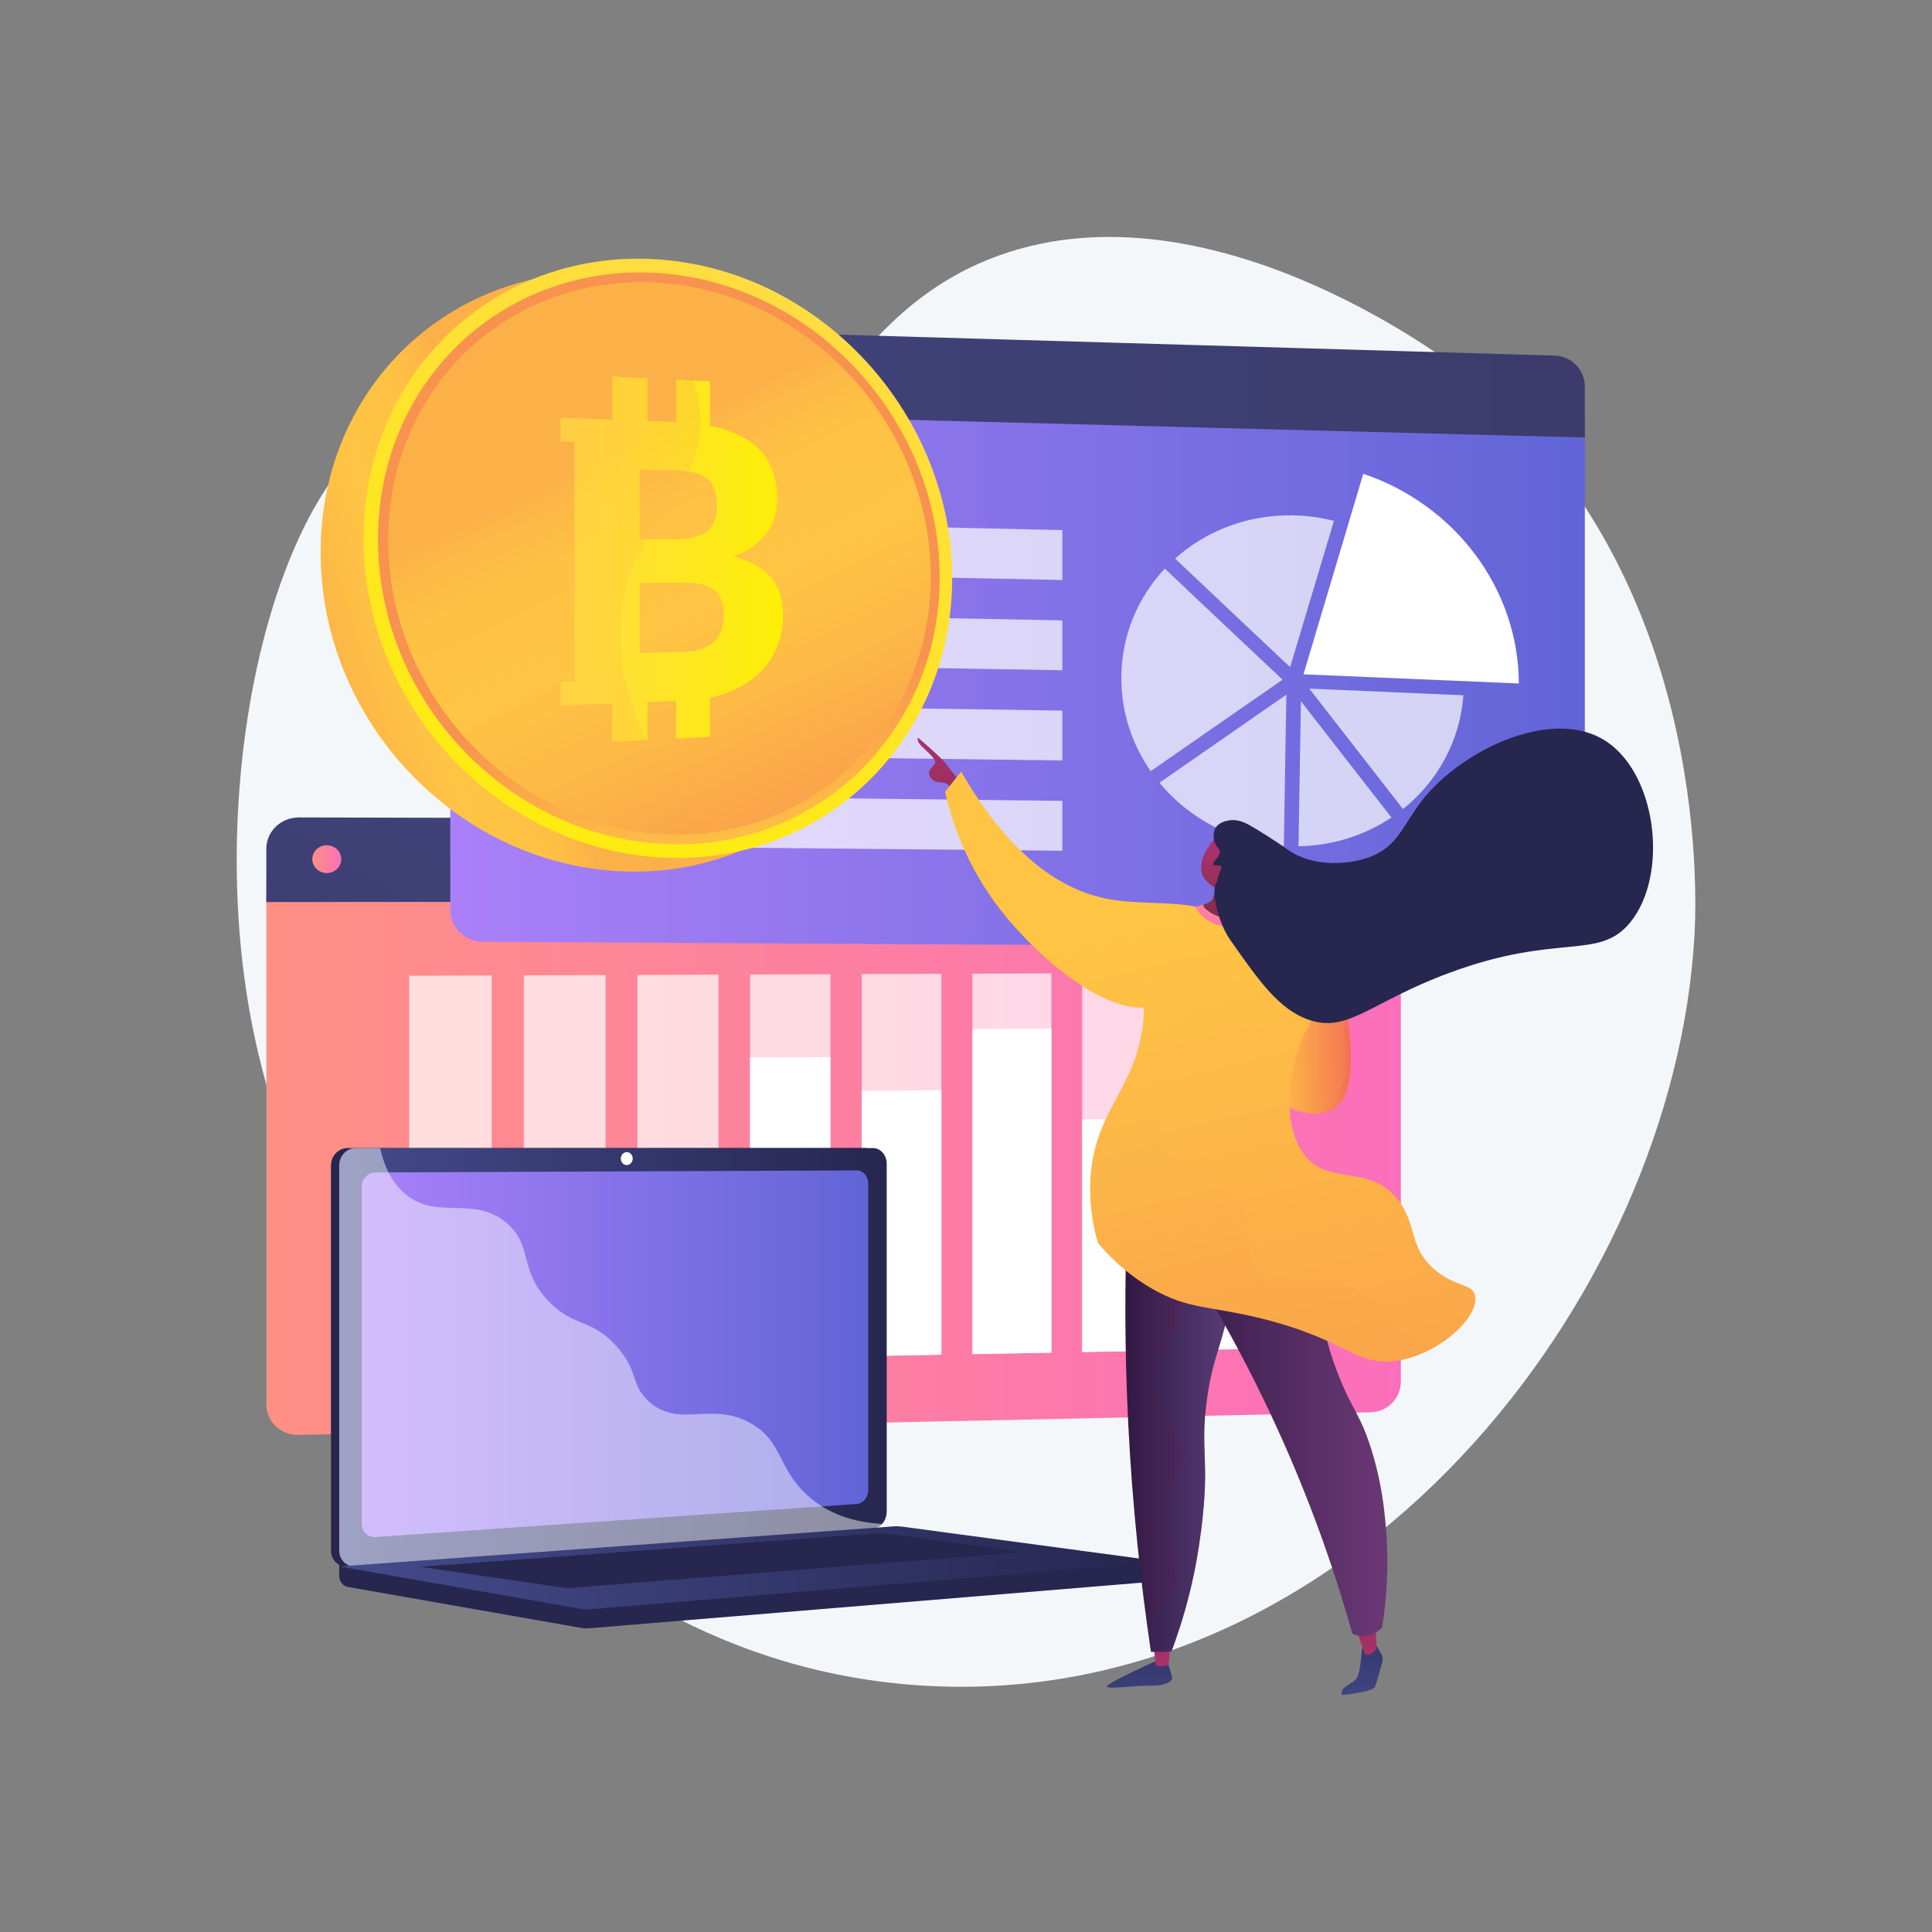 <?xml version="1.0" encoding="utf-8"?>
<!-- Generator: Adobe Illustrator 25.2.1, SVG Export Plug-In . SVG Version: 6.00 Build 0)  -->
<svg version="1.1" xmlns="http://www.w3.org/2000/svg" xmlns:xlink="http://www.w3.org/1999/xlink" x="0px" y="0px"
	 viewBox="0 0 3710 3710" style="enable-background:new 0 0 3710 3710;" xml:space="preserve">
<rect x="0" y="0" width="3710" height="3710" fill="#808080" stroke="none"/>
<style type="text/css">
	.st0{fill:#F4F7FA;}
	.st1{fill:url(#SVGID_1_);}
	.st2{fill:url(#SVGID_2_);}
	.st3{fill:url(#SVGID_3_);}
	.st4{opacity:0.71;fill:#FFFFFF;}
	.st5{fill:#FFFFFF;}
	.st6{fill:#26264F;}
	.st7{fill:url(#SVGID_4_);}
	.st8{fill:url(#SVGID_5_);}
	.st9{opacity:0.48;fill:#FFFFFF;}
	.st10{fill:url(#SVGID_6_);}
	.st11{fill:url(#SVGID_7_);}
	.st12{fill:url(#SVGID_8_);}
	.st13{opacity:0.71;}
	.st14{fill:url(#SVGID_9_);}
	.st15{fill:url(#SVGID_10_);}
	.st16{fill:url(#SVGID_11_);}
	.st17{fill:url(#SVGID_12_);}
	.st18{fill:url(#SVGID_13_);}
	.st19{fill:url(#SVGID_14_);}
	.st20{opacity:0.3;fill:url(#SVGID_15_);}
	.st21{fill:url(#SVGID_16_);}
	.st22{fill:url(#SVGID_17_);}
	.st23{fill:url(#SVGID_18_);}
	.st24{fill:url(#SVGID_19_);}
	.st25{opacity:0.3;fill:url(#SVGID_20_);}
	.st26{fill:url(#SVGID_21_);}
	.st27{fill:url(#SVGID_22_);}
	.st28{fill:url(#SVGID_23_);}
	.st29{fill:url(#SVGID_24_);}
	.st30{opacity:0.3;}
	.st31{opacity:0.3;fill:url(#SVGID_25_);}
	.st32{fill:url(#SVGID_26_);}
	.st33{fill:url(#SVGID_27_);}
	.st34{fill:url(#SVGID_28_);}
	.st35{fill:url(#SVGID_29_);}
	.st36{fill:url(#SVGID_30_);}
	.st37{opacity:0.3;fill:url(#SVGID_31_);}
</style>
<g id="Background">
</g>
<g id="Illustration">
	<g>
		<path class="st0" d="M1898.35,498.23c-303.23,122-332.28,433.85-605.3,460.61c-237.9,23.32-328.32-202.42-495.25-161.97
			c-254.28,61.61-414.14,675-312.02,1179.36c105.45,520.78,548.5,1213.1,1282.51,1260.35
			c824.08,53.04,1447.62-743.53,1485.69-1442.56c4.12-75.6,28.43-709.01-450.17-1083.19
			C2779.89,692.12,2308.27,333.31,1898.35,498.23z"/>
		<g>
			<g>
				<linearGradient id="SVGID_1_" gradientUnits="userSpaceOnUse" x1="511.417" y1="2225.897" x2="2690.004" y2="2225.897">
					<stop  offset="0" style="stop-color:#FF9085"/>
					<stop  offset="1" style="stop-color:#FB6FBB"/>
				</linearGradient>
				<path class="st1" d="M511.42,1696.53v1000.21c0,33.21,28.12,59.53,62.76,58.8l2058.23-43.54c31.83-0.67,57.6-26.97,57.6-58.75
					v-957L511.42,1696.53z"/>
				<linearGradient id="SVGID_2_" gradientUnits="userSpaceOnUse" x1="1775.456" y1="1386.186" x2="831.529" y2="2929.302">
					<stop  offset="0" style="stop-color:#40447E"/>
					<stop  offset="0.996" style="stop-color:#3C3B6B"/>
				</linearGradient>
				<path class="st2" d="M2632.41,1574.62l-2058.23-4.91c-34.64-0.08-62.76,26.77-62.76,59.98v102.49l2178.59-1.82v-98.06
					C2690,1600.51,2664.23,1574.69,2632.41,1574.62z"/>
				<linearGradient id="SVGID_3_" gradientUnits="userSpaceOnUse" x1="599.773" y1="1649.842" x2="655.391" y2="1649.842">
					<stop  offset="0" style="stop-color:#FF9085"/>
					<stop  offset="1" style="stop-color:#FB6FBB"/>
				</linearGradient>
				<path class="st3" d="M655.39,1649.86c0,14.72-12.44,26.65-27.79,26.65c-15.36,0-27.83-11.95-27.83-26.69
					c0-14.74,12.46-26.67,27.83-26.65C642.95,1623.19,655.39,1635.14,655.39,1649.86z"/>
			</g>
			<g>
				<polygon class="st4" points="944.2,2617.41 785.8,2620.35 785.8,1873.73 944.2,1873.15 				"/>
				<polygon class="st5" points="944.2,2617.41 785.8,2620.35 785.8,2265.87 944.2,2264.05 				"/>
				<polygon class="st4" points="1162.93,2613.35 1005.91,2616.26 1005.91,1872.92 1162.93,1872.35 				"/>
				<polygon class="st5" points="1162.93,2613.35 1005.91,2616.26 1005.91,2439.8 1162.93,2437.44 				"/>
				<polygon class="st4" points="1379.74,2609.33 1224.1,2612.22 1224.1,1872.12 1379.74,1871.55 				"/>
				<polygon class="st5" points="1379.74,2609.33 1224.1,2612.22 1224.1,2519.98 1379.74,2517.38 				"/>
				<polygon class="st4" points="1594.68,2605.34 1440.38,2608.2 1440.38,1871.33 1594.68,1870.77 				"/>
				<polygon class="st5" points="1594.68,2605.34 1440.38,2608.2 1440.38,2030.95 1594.68,2029.89 				"/>
				<polygon class="st4" points="1807.76,2601.39 1654.8,2604.23 1654.8,1870.55 1807.76,1869.99 				"/>
				<polygon class="st5" points="1807.76,2601.39 1654.8,2604.23 1654.8,2094.79 1807.76,2093.53 				"/>
				<polygon class="st4" points="2019.01,2597.47 1867.36,2600.28 1867.36,1869.77 2019.01,1869.21 				"/>
				<polygon class="st5" points="2019.01,2597.47 1867.36,2600.28 1867.36,1975.98 2019.01,1975.1 				"/>
				<polygon class="st4" points="2228.45,2593.58 2078.1,2596.37 2078.1,1868.99 2228.45,1868.44 				"/>
				<polygon class="st5" points="2228.45,2593.58 2078.1,2596.37 2078.1,2149.59 2228.45,2148.17 				"/>
				<polygon class="st4" points="2436.11,2589.73 2287.04,2592.5 2287.04,1868.23 2436.11,1867.68 				"/>
				<polygon class="st5" points="2436.11,2589.73 2287.04,2592.5 2287.04,2341.05 2436.11,2339.05 				"/>
			</g>
		</g>
		<g>
			<g>
				<g>
					<path class="st6" d="M2235.18,2999.18l-1583.79-13.5v39.94c0,10.84,6.91,20.06,16.26,21.7l447.85,78.66
						c5.31,0.93,10.7,1.18,16.07,0.74l1086.4-89.68c9.7-0.8,17.21-10.05,17.21-21.19V2999.18z"/>
					<g>
						<path class="st6" d="M1660.43,2935.16l-992.66,73.07c-17.76,1.31-32.21-12.59-32.21-31.04V2238
							c0-18.45,14.44-33.41,32.21-33.41h992.66c14.63,0,26.47,13.52,26.47,30.2v668.23
							C1686.9,2919.7,1675.07,2934.09,1660.43,2935.16z"/>
						<linearGradient id="SVGID_4_" gradientUnits="userSpaceOnUse" x1="651.397" y1="2606.456" x2="1702.727" y2="2606.456">
							<stop  offset="0" style="stop-color:#444B8C"/>
							<stop  offset="0.996" style="stop-color:#26264F"/>
						</linearGradient>
						<path class="st7" d="M1676.26,2935.16l-992.66,73.07c-17.76,1.31-32.21-12.59-32.21-31.04V2238
							c0-18.45,14.44-33.41,32.21-33.41h992.66c14.63,0,26.47,13.52,26.47,30.2v668.23
							C1702.73,2919.7,1690.9,2934.09,1676.26,2935.16z"/>
						<linearGradient id="SVGID_5_" gradientUnits="userSpaceOnUse" x1="694.577" y1="2599.547" x2="1667.174" y2="2599.547">
							<stop  offset="0" style="stop-color:#AA80F9"/>
							<stop  offset="0.996" style="stop-color:#6165D7"/>
						</linearGradient>
						<path class="st8" d="M1645.34,2888.05l-924.56,63.47c-14.46,0.99-26.2-10.41-26.2-25.47v-647.17
							c0-15.06,11.75-27.32,26.2-27.39l924.56-3.99c12.07-0.05,21.84,11.03,21.84,24.75v589.46
							C1667.17,2875.43,1657.41,2887.23,1645.34,2888.05z"/>
						<path class="st5" d="M1214.99,2224.81c0,6.87-5.11,12.45-11.42,12.47c-6.32,0.02-11.44-5.54-11.44-12.43
							c0-6.88,5.13-12.47,11.44-12.47C1209.88,2212.37,1214.99,2217.94,1214.99,2224.81z"/>
						<path class="st9" d="M683.6,3008.24l987.64-72.7l5.03-0.37c6.71-0.49,12.82-3.81,17.48-8.85
							c-71.07-3.89-115.22-29.11-143.69-55.17c-57.19-52.34-47.27-103.95-108.93-138.36c-76.92-42.92-137.4,11.46-195.76-42.19
							c-35.38-32.53-18.01-56.79-61.55-105.4c-48.23-53.84-79.62-35.74-128.09-84.2c-61.28-61.27-30.63-108.95-83.42-152.94
							c-64.04-53.37-133.1-3.97-194.06-55.16c-26.29-22.08-40.72-54.17-48.25-88.3H683.6c-17.76,0-32.21,14.96-32.21,33.41v739.2
							C651.4,2995.65,665.84,3009.54,683.6,3008.24z"/>
					</g>
					<linearGradient id="SVGID_6_" gradientUnits="userSpaceOnUse" x1="651.397" y1="3010.696" x2="2235.183" y2="3010.696">
						<stop  offset="0" style="stop-color:#444B8C"/>
						<stop  offset="0.996" style="stop-color:#26264F"/>
					</linearGradient>
					<path class="st10" d="M1715.83,2931.11L651.4,3008.03l464.11,81.51c5.31,0.93,10.7,1.18,16.07,0.74l1103.61-91.1l-502.42-67.54
						C1727.14,2930.88,1721.47,2930.7,1715.83,2931.11z"/>
					<polygon class="st6" points="806.71,3008.69 1692.88,2943.7 1967.14,2980.27 1088.61,3049.74 					"/>
				</g>
			</g>
		</g>
		<g>
			<linearGradient id="SVGID_7_" gradientUnits="userSpaceOnUse" x1="864.721" y1="1283.991" x2="3043.309" y2="1283.991">
				<stop  offset="0" style="stop-color:#AA80F9"/>
				<stop  offset="0.996" style="stop-color:#6165D7"/>
			</linearGradient>
			<path class="st11" d="M864.72,747.75v1000.21c0,33.21,28.12,60.29,62.76,60.49l2058.23,11.79c31.83,0.18,57.6-25.43,57.6-57.2
				v-957L864.72,747.75z"/>
			<linearGradient id="SVGID_8_" gradientUnits="userSpaceOnUse" x1="864.721" y1="731.359" x2="3043.309" y2="731.359">
				<stop  offset="0" style="stop-color:#40447E"/>
				<stop  offset="0.996" style="stop-color:#3C3B6B"/>
			</linearGradient>
			<path class="st12" d="M2985.71,682.86L927.48,622.61c-34.64-1.01-62.76,25.08-62.76,58.29v102.49l2178.59,56.74v-98.06
				C3043.31,710.3,3017.54,683.79,2985.71,682.86z"/>
			<g>
				<g>
					<g>
						<path class="st5" d="M2503.09,1294.85l114.78-385c173.13,58.14,297.87,217.54,298.8,402.64L2503.09,1294.85z"/>
					</g>
					<g class="st13">
						<path class="st5" d="M2810.12,1335.15c-6.4,88.08-50.08,165.73-115.97,218.44l-179.96-231.28L2810.12,1335.15z"/>
						<path class="st5" d="M2477.39,1281.17c-69.67-65.6-153.86-145.03-220.89-208.57c59.46-53.25,139.72-84.9,227.77-82.94
							c26.66,0.6,52.56,4.24,77.33,10.58L2477.39,1281.17z"/>
						<path class="st5" d="M2462.87,1305.22l-253.29,175.64c-35.54-51.31-56.3-112.84-56.3-178.75
							c0-81.28,31.57-154.87,83.48-210.21c18.58,17.6,39.23,37.12,61.85,58.49C2367.06,1215.04,2435.73,1279.68,2462.87,1305.22z"/>
						<path class="st5" d="M2470.19,1333.94l-4.88,290.46c-96.25-6.21-181.76-52.28-238.85-121.28L2470.19,1333.94z"/>
						<path class="st5" d="M2498.17,1346.66l173.78,223.18c-50.67,33.87-112.02,54.1-178.46,55.23L2498.17,1346.66z"/>
					</g>
				</g>
				<g>
					<polygon class="st4" points="2040.06,1113.75 995,1092.52 995,994.67 2040.06,1017.96 					"/>
					<polygon class="st4" points="2040.06,1287.06 995,1269.58 995,1171.73 2040.06,1191.28 					"/>
					<polygon class="st4" points="2040.06,1460.38 995,1446.64 995,1348.79 2040.06,1364.6 					"/>
					<polygon class="st4" points="2040.06,1633.7 995,1623.7 995,1525.85 2040.06,1537.92 					"/>
				</g>
			</g>
			<linearGradient id="SVGID_9_" gradientUnits="userSpaceOnUse" x1="953.077" y1="704.186" x2="1008.697" y2="704.186">
				<stop  offset="0" style="stop-color:#AA80F9"/>
				<stop  offset="0.996" style="stop-color:#6165D7"/>
			</linearGradient>
			<path class="st14" d="M1008.7,704.96c0,14.72-12.44,26.32-27.79,25.9c-15.36-0.42-27.83-12.7-27.83-27.44
				c0-14.74,12.46-26.33,27.83-25.9C996.26,677.95,1008.7,690.23,1008.7,704.96z"/>
		</g>
		<g>
			
				<linearGradient id="SVGID_10_" gradientUnits="userSpaceOnUse" x1="2799.976" y1="3047.4" x2="2822.514" y2="3334.247" gradientTransform="matrix(1 0 0 1 -626.263 0)">
				<stop  offset="3.597000e-03" style="stop-color:#26264F"/>
				<stop  offset="1" style="stop-color:#444B8C"/>
			</linearGradient>
			<path class="st15" d="M2217.67,3190.46c0,0-90.72,41.23-92.21,47.82c-1.48,6.58,58.34-2.21,82.77-1.26
				c24.42,0.95,44.51-6.27,42.3-16.61c-2.21-10.35-10.76-36.36-10.76-36.36L2217.67,3190.46z"/>
			
				<linearGradient id="SVGID_11_" gradientUnits="userSpaceOnUse" x1="2858.161" y1="3207.098" x2="2854.063" y2="2910.013" gradientTransform="matrix(1 0 0 1 -626.263 0)">
				<stop  offset="0" style="stop-color:#AB316D"/>
				<stop  offset="1" style="stop-color:#792D3D"/>
			</linearGradient>
			<path class="st16" d="M2214.35,3156.99l5.52,40.85c0,0,14.36,5.11,24.01-0.93l4.12-44.8L2214.35,3156.99z"/>
			
				<linearGradient id="SVGID_12_" gradientUnits="userSpaceOnUse" x1="3225.891" y1="3013.938" x2="3248.429" y2="3300.782" gradientTransform="matrix(1 0 0 1 -626.263 0)">
				<stop  offset="3.597000e-03" style="stop-color:#26264F"/>
				<stop  offset="1" style="stop-color:#444B8C"/>
			</linearGradient>
			<path class="st17" d="M2641.6,3157.97l10.55,16.94c2.95,4.74,3.83,10.44,2.42,15.84c-3.69,14.09-11.06,41.54-14.27,48.7
				c-4.38,9.75-63.09,15.54-63.09,15.54s-5.24-7.37,6.95-16.27c12.19-8.9,20.02-10.3,24.33-23.43c4.3-13.13,7.17-50.27,7.17-50.27
				L2641.6,3157.97z"/>
			
				<linearGradient id="SVGID_13_" gradientUnits="userSpaceOnUse" x1="3248.492" y1="3201.714" x2="3244.395" y2="2904.624" gradientTransform="matrix(1 0 0 1 -626.263 0)">
				<stop  offset="0" style="stop-color:#AB316D"/>
				<stop  offset="1" style="stop-color:#792D3D"/>
			</linearGradient>
			<path class="st18" d="M2597.68,3114.92c3.85,3.07,22.71,60.31,22.71,60.31s6.1,7.81,17.7-3.71c11.59-11.52,5.25-5.17,5.25-5.17
				l-2.17-56.29L2597.68,3114.92z"/>
			<linearGradient id="SVGID_14_" gradientUnits="userSpaceOnUse" x1="2160.997" y1="2725.824" x2="2380.655" y2="2725.824">
				<stop  offset="0" style="stop-color:#311944"/>
				<stop  offset="1" style="stop-color:#6B3976"/>
			</linearGradient>
			<path class="st19" d="M2164.43,2336.34c-4.79,121.85-4.98,254.23,2.03,395.65c7.89,159.25,23.76,306.44,43.75,439.87
				c7.43,0.24,15.24,0.28,23.4,0.05c5.51-0.15,10.85-0.42,16-0.78c10.37-27.67,22.64-64.05,33.62-107.51
				c11.54-45.7,18.51-86.69,23.47-125.88c17.47-138.01-3-150.05,11.18-252.33c12.56-90.58,30.41-94.12,51.38-222.73
				c22.74-139.54,5.81-160.48-2.42-168.04C2331.78,2262.46,2249.44,2284.38,2164.43,2336.34z"/>
			<linearGradient id="SVGID_15_" gradientUnits="userSpaceOnUse" x1="2176.186" y1="2725.833" x2="2380.655" y2="2725.833">
				<stop  offset="3.597000e-03" style="stop-color:#26264F"/>
				<stop  offset="1" style="stop-color:#444B8C"/>
			</linearGradient>
			<path class="st20" d="M2366.83,2294.65c-33.43-30.71-109.89-12.12-190.65,34.75c92.9,100.37,103.03,165.48,91.89,207.73
				c-12.59,47.75-50.86,61.5-50.71,113.71c0.18,64.16,58.09,81.16,56.86,149.06c-0.81,44.9-26.26,44.43-32.27,99.88
				c-7.11,65.61,26.13,88.22,15.37,136.76c-4.63,20.89-17.85,48.17-55.51,76.29c2.71,19.93,5.5,39.67,8.4,59.03
				c7.43,0.23,15.24,0.28,23.4,0.04c5.51-0.15,10.85-0.42,16-0.77c10.37-27.67,22.64-64.05,33.62-107.51
				c11.54-45.7,18.51-86.69,23.47-125.88c17.47-138.01-3-150.05,11.18-252.33c12.56-90.58,30.41-94.12,51.38-222.73
				C2392,2323.15,2375.07,2302.21,2366.83,2294.65z"/>
			<linearGradient id="SVGID_16_" gradientUnits="userSpaceOnUse" x1="2221.979" y1="2704.171" x2="2664.175" y2="2704.171">
				<stop  offset="0" style="stop-color:#311944"/>
				<stop  offset="1" style="stop-color:#6B3976"/>
			</linearGradient>
			<path class="st21" d="M2221.98,2334.3c79.99,117.05,166.27,262.71,243.43,437.07c58.31,131.76,100.6,255.48,131.65,365.73
				c4.2,1.95,14.11,5.83,26.78,4.15c17.27-2.28,27.63-13.31,30.33-16.39c12.64-79.04,11.24-145.98,6.95-194.29
				c-2.75-30.93-7.61-82.44-27.32-146.03c-22.08-71.23-37.27-75.23-66.08-150.59c-29.9-78.22-22.66-97.74-51.3-195.63
				c-11.76-40.21-31.46-100.05-63.95-171.63C2375.64,2289.22,2298.81,2311.76,2221.98,2334.3z"/>
			
				<linearGradient id="SVGID_17_" gradientUnits="userSpaceOnUse" x1="-1537.658" y1="1429.679" x2="-1658.927" y2="1793.488" gradientTransform="matrix(-1 0.022 0.022 1 210.251 0.106)">
				<stop  offset="0" style="stop-color:#AB316D"/>
				<stop  offset="1" style="stop-color:#792D3D"/>
			</linearGradient>
			<path class="st22" d="M1843.62,1501.14c0,0-15.52-18.58-25.41-32.42c-9.89-13.84-55.5-52.34-55.5-52.34s-3.27,6.34,6.58,16.15
				c9.85,9.81,30.5,26.55,26,33.92c-4.5,7.37-17.49,14.06-7.72,27.58c9.77,13.52,26.03,3.79,34.69,14.61
				c8.66,10.82,17.54,22.64,17.54,22.64L1843.62,1501.14z"/>
			
				<linearGradient id="SVGID_18_" gradientUnits="userSpaceOnUse" x1="2042.115" y1="1839.151" x2="2605.977" y2="4480.395" gradientTransform="matrix(1 -0.022 0.022 1 31.902 3.95)">
				<stop  offset="0" style="stop-color:#FFC444"/>
				<stop  offset="0.996" style="stop-color:#F36F56"/>
			</linearGradient>
			<path class="st23" d="M1845.8,1481.62c-10.36,12.99-20.71,25.99-31.07,38.98c13.24,57.29,41.47,143.63,107.11,227.49
				c69.57,88.89,217.95,222.02,310.33,178.37c56.3-26.6,132.31-117.88,105-161.89c-26.26-42.31-139.89-22.31-217.93-39.94
				C2042.74,1707.36,1943.45,1651.68,1845.8,1481.62z"/>
			
				<linearGradient id="SVGID_19_" gradientUnits="userSpaceOnUse" x1="2346.812" y1="2029.107" x2="2517.603" y2="2029.107" gradientTransform="matrix(1 -0.022 0.022 1 31.902 3.95)">
				<stop  offset="0" style="stop-color:#FFC444"/>
				<stop  offset="0.996" style="stop-color:#F36F56"/>
			</linearGradient>
			<path class="st24" d="M2559.04,1819.53c0,0,60.53,206.01,23.03,285.28c-37.5,79.27-157.07-7.78-157.07-7.78L2559.04,1819.53z"/>
			
				<linearGradient id="SVGID_20_" gradientUnits="userSpaceOnUse" x1="2335.608" y1="2029.107" x2="2506.399" y2="2029.107" gradientTransform="matrix(1 -0.022 0.022 1 31.902 3.95)">
				<stop  offset="0" style="stop-color:#FCB148"/>
				<stop  offset="0.052" style="stop-color:#FDBA46"/>
				<stop  offset="0.142" style="stop-color:#FFC244"/>
				<stop  offset="0.318" style="stop-color:#FFC444"/>
				<stop  offset="0.485" style="stop-color:#FDB946"/>
				<stop  offset="0.775" style="stop-color:#F99C4D"/>
				<stop  offset="0.866" style="stop-color:#F8924F"/>
				<stop  offset="1" style="stop-color:#F8924F"/>
			</linearGradient>
			<path class="st25" d="M2547.84,1819.77c0,0,60.53,206.01,23.03,285.28c-37.5,79.27-157.07-7.78-157.07-7.78L2547.84,1819.77z"/>
			
				<linearGradient id="SVGID_21_" gradientUnits="userSpaceOnUse" x1="2237.691" y1="1797.399" x2="2801.553" y2="4438.642" gradientTransform="matrix(1 -0.022 0.022 1 31.902 3.95)">
				<stop  offset="0" style="stop-color:#FFC444"/>
				<stop  offset="0.996" style="stop-color:#F36F56"/>
			</linearGradient>
			<path class="st26" d="M2370.82,1743.35c-77.75-1.41-137.63,1.12-170.74,35.68c-34.96,36.5,2.04,76.04-3.69,169.64
				c-8.76,143.31-99.16,180.25-102.85,325.52c-1.25,48.95,7.9,88.74,14.85,112.67c20.55,24.48,54.06,58.92,103.02,87.27
				c71.25,41.25,111.87,32.9,213.46,58.34c166.18,41.61,182.05,95.13,263.66,79.63c82.48-15.67,153.59-86.92,143.99-124.98
				c-5.75-22.8-38.98-15.58-78.17-49.69c-50.5-43.96-32.34-87.36-71.05-134.94c-55.59-68.33-130.01-24.2-177.4-83.44
				c-47.94-59.93-32.07-180.42,5.8-246.74c24.73-43.32,34.63-93.66,55.49-138.97c1.73-3.76,3.71-9.92,2.61-17.53
				c-4.18-29.12-53.2-43.89-90.31-54.71C2422.89,1744.61,2377.21,1743.46,2370.82,1743.35z"/>
			
				<linearGradient id="SVGID_22_" gradientUnits="userSpaceOnUse" x1="993.852" y1="1723.398" x2="1061.307" y2="1830.613" gradientTransform="matrix(1 -0.022 0.022 1 1281.168 -23.285)">
				<stop  offset="0" style="stop-color:#FF9085"/>
				<stop  offset="1" style="stop-color:#FB6FBB"/>
			</linearGradient>
			<path class="st27" d="M2295.13,1741.79l15.22-5.05c0,0,4.46,20.66,53.78,22.17c27.34-0.6,44.69-16.3,44.69-16.3l10.63,7.4
				c0,0-22.34,29.19-58.88,29.26C2313.4,1779.36,2295.13,1741.79,2295.13,1741.79z"/>
			<g>
				
					<linearGradient id="SVGID_23_" gradientUnits="userSpaceOnUse" x1="1814.811" y1="2433.015" x2="1735.851" y2="2560.745" gradientTransform="matrix(0.952 -0.306 0.306 0.952 -104.942 -119.746)">
					<stop  offset="0" style="stop-color:#AB316D"/>
					<stop  offset="1" style="stop-color:#792D3D"/>
				</linearGradient>
				<path class="st28" d="M2307.61,1675.1c-4.17-22.6,8.51-42.01,11.29-46.19c11.66-17.49,14.44-19.77,19.5-22.53l6.99-3.48
					c0,0,0.4-0.12,0.81-0.22c4.39-1.12,18.9-0.24,21.77,0.65c9.18,2.86,15.67,41.92,7.9,95.61c0.37,4.21,0.74,8.43,1.11,12.64
					c20.91-2.89,26.96-0.9,28.03,1.9c2.33,6.07-12.24,41.49-32.15,48.47c-24.97,8.74-59.76-14.06-61.85-22.31
					c-0.85-3.34-0.7-0.47,16.31-10.32c1.57-4.94,6.43-18.31,7.99-23.24C2331.71,1703.77,2310.69,1691.74,2307.61,1675.1z"/>
				
					<linearGradient id="SVGID_24_" gradientUnits="userSpaceOnUse" x1="1042.311" y1="2079.665" x2="970.563" y2="2195.727" gradientTransform="matrix(0.853 -0.522 0.522 0.853 362.731 402.227)">
					<stop  offset="0" style="stop-color:#AB316D"/>
					<stop  offset="1" style="stop-color:#792D3D"/>
				</linearGradient>
				<path class="st29" d="M2336.11,1656.91c4.61-5.26,11.33,0.69,10.7,7.98c-0.62,7.29-8.37,14.21-15.09,12.15
					C2325.01,1674.98,2329.9,1663.98,2336.11,1656.91z"/>
				<path class="st6" d="M3076.26,1418.59c-101.42-57.38-269.12,21.28-345.05,118.01c-35.28,44.95-46.84,88.35-99.14,108.51
					c-39.75,15.33-109.07,20.83-157.11-12.11c-6.05-4.15-30.61-21.83-65.68-42.79c-15.46-9.24-30.61-17.71-48.93-14.83
					c-4.65,0.73-20.17,3.08-26.85,15.74c-5.42,10.26-3.04,24.29,2.41,33.21c3.26,5.33,5.26,5.36,6.22,9.23
					c2.7,10.87-15.18,21.73-12.38,26.74c2,3.58,11.63-1.07,14.91,3.18c3.6,4.65-6.02,12.74-6.51,27.51
					c-6.99,8.83-7.84,25.49-3.4,45.98c6.54,30.12,17.1,52.91,28.39,69c54.33,77.46,93.19,132.87,150.37,152.4
					c75.7,25.85,117.16-33.85,270.34-90.49c209.75-77.54,285.98-22.52,346.54-96.44
					C3206.01,1679.14,3181.56,1478.16,3076.26,1418.59z"/>
			</g>
			<g class="st30">
				
					<linearGradient id="SVGID_25_" gradientUnits="userSpaceOnUse" x1="2146.365" y1="1710.439" x2="2353.791" y2="2570.462" gradientTransform="matrix(1 -0.022 0.022 1 31.902 3.95)">
					<stop  offset="0" style="stop-color:#FCB148"/>
					<stop  offset="0.052" style="stop-color:#FDBA46"/>
					<stop  offset="0.142" style="stop-color:#FFC244"/>
					<stop  offset="0.318" style="stop-color:#FFC444"/>
					<stop  offset="0.485" style="stop-color:#FDB946"/>
					<stop  offset="0.775" style="stop-color:#F99C4D"/>
					<stop  offset="0.866" style="stop-color:#F8924F"/>
					<stop  offset="1" style="stop-color:#F8924F"/>
				</linearGradient>
				<path class="st31" d="M2630.14,2489.09c-78.19-51.95-148.97,7.47-204.24-38.3c-45.52-37.69-8.19-86.84-57.44-153.18
					c-54-72.75-128.94-54.14-146.8-108.5c-18.46-56.19,55.59-94.32,57.44-172.33c0.94-39.81-16.93-91.67-88.34-153.86
					c3.85,22.69,7.8,50.35,5.63,85.75c-8.76,143.31-99.16,180.25-102.85,325.52c-1.25,48.95,7.9,88.74,14.85,112.67
					c20.55,24.48,54.06,58.92,103.02,87.27c71.25,41.25,111.87,32.9,213.46,58.34c166.18,41.61,182.05,95.13,263.66,79.63
					c23.77-4.52,46.58-13.66,66.8-25.29c-23.77-3.7-41.49-11.78-54.99-21.13C2664.64,2540.96,2670.92,2516.18,2630.14,2489.09z"/>
			</g>
		</g>
		<g>
			<linearGradient id="SVGID_26_" gradientUnits="userSpaceOnUse" x1="987.103" y1="1160.508" x2="327.958" y2="1372.048">
				<stop  offset="0" style="stop-color:#FCB148"/>
				<stop  offset="0.052" style="stop-color:#FDBA46"/>
				<stop  offset="0.142" style="stop-color:#FFC244"/>
				<stop  offset="0.318" style="stop-color:#FFC444"/>
				<stop  offset="0.485" style="stop-color:#FDB946"/>
				<stop  offset="0.775" style="stop-color:#F99C4D"/>
				<stop  offset="0.866" style="stop-color:#F8924F"/>
				<stop  offset="1" style="stop-color:#F8924F"/>
			</linearGradient>
			<path class="st32" d="M1745.92,1136.59c0,305.79-239.11,546.33-544.71,536.95c-318.04-9.77-585.53-284.44-585.53-613.14
				c0-328.7,267.49-567.31,585.53-534.19C1506.81,558.02,1745.92,830.81,1745.92,1136.59z"/>
			<linearGradient id="SVGID_27_" gradientUnits="userSpaceOnUse" x1="1520.313" y1="504.396" x2="931.869" y2="1802.613">
				<stop  offset="0" style="stop-color:#FFDB44"/>
				<stop  offset="1" style="stop-color:#FEEF06"/>
			</linearGradient>
			<path class="st33" d="M1828.5,1110.23c0,305.79-239.11,546.33-544.71,536.95c-318.04-9.77-585.53-284.44-585.53-613.14
				s267.49-567.31,585.53-534.19C1589.39,531.65,1828.5,804.44,1828.5,1110.23z"/>
			<linearGradient id="SVGID_28_" gradientUnits="userSpaceOnUse" x1="1412.068" y1="1875.171" x2="1298.526" y2="1254.898">
				<stop  offset="0" style="stop-color:#FCB148"/>
				<stop  offset="0.052" style="stop-color:#FDBA46"/>
				<stop  offset="0.142" style="stop-color:#FFC244"/>
				<stop  offset="0.318" style="stop-color:#FFC444"/>
				<stop  offset="0.485" style="stop-color:#FDB946"/>
				<stop  offset="0.775" style="stop-color:#F99C4D"/>
				<stop  offset="0.866" style="stop-color:#F8924F"/>
				<stop  offset="1" style="stop-color:#F8924F"/>
			</linearGradient>
			<path class="st34" d="M1804.51,1108.61c0,292.32-228.78,521.88-520.72,512.43c-303.27-9.82-557.9-271.96-557.9-585.15
				c0-313.19,254.63-541,557.9-509.92C1575.73,555.88,1804.51,816.29,1804.51,1108.61z"/>
			<linearGradient id="SVGID_29_" gradientUnits="userSpaceOnUse" x1="1171.339" y1="871.19" x2="1639.258" y2="1864.495">
				<stop  offset="0" style="stop-color:#FCB148"/>
				<stop  offset="0.052" style="stop-color:#FDBA46"/>
				<stop  offset="0.142" style="stop-color:#FFC244"/>
				<stop  offset="0.318" style="stop-color:#FFC444"/>
				<stop  offset="0.485" style="stop-color:#FDB946"/>
				<stop  offset="0.775" style="stop-color:#F99C4D"/>
				<stop  offset="0.866" style="stop-color:#F8924F"/>
				<stop  offset="1" style="stop-color:#F8924F"/>
			</linearGradient>
			<path class="st35" d="M1787.33,1107.45c0,282.68-221.37,504.4-503.54,494.92c-292.74-9.83-538.23-263.01-538.23-565.16
				c0-302.15,245.49-522.23,538.23-492.59C1565.96,573.2,1787.33,824.77,1787.33,1107.45z"/>
			<linearGradient id="SVGID_30_" gradientUnits="userSpaceOnUse" x1="1076.335" y1="1073.687" x2="1503.751" y2="1073.687">
				<stop  offset="0" style="stop-color:#FFDB44"/>
				<stop  offset="1" style="stop-color:#FEEF06"/>
			</linearGradient>
			<path class="st36" d="M1480.56,1109.41c-15.55-18.56-39.69-32.05-72.61-40.47c15.13-5.76,28.02-12.58,38.72-20.46
				c10.66-7.86,19.36-16.47,26.13-25.86c6.75-9.37,11.69-19.45,14.84-30.25c3.14-10.79,4.71-22.02,4.71-33.68
				c0-21.42-3.42-40.9-10.27-58.46c-6.86-17.6-17.86-32.73-33.03-45.42c-15.24-12.74-35.02-22.93-59.42-30.58
				c-8.13-2.54-16.9-4.71-26.22-6.56V732.4l-65.13-3.27v81.44l-55.06-2.11v-82.09l-67.47-3.39v82.89l-72.51-2.78l-26.9-1.03v45.42
				l26.9,0.86v460.08l-26.9,0.9v45.42l26.9-1.07l72.51-2.88v73.64l67.47-3.39v-72.93l55.06-2.19v72.34l65.13-3.27v-75.42
				c11.98-2.48,23.28-5.69,33.83-9.72c23.43-8.95,42.99-20.82,58.77-35.61c15.7-14.72,27.57-31.71,35.65-50.98
				c8.06-19.22,12.08-39.87,12.08-61.97C1503.75,1151.82,1496.04,1127.88,1480.56,1109.41z M1376.79,971.21
				c0,12.84-1.91,23.47-5.74,31.9c-3.84,8.45-9.42,15.07-16.76,19.87c-7.36,4.81-16.32,8.16-26.89,10.04
				c-10.6,1.9-22.54,2.8-35.83,2.73l-63.34-0.35V901.78l71.18,1.77c13.49,0.33,25.11,1.72,34.87,4.15
				c9.73,2.43,17.74,6.26,24.04,11.51c6.29,5.24,10.94,12.07,13.96,20.49C1375.28,948.12,1376.79,958.62,1376.79,971.21z
				 M1386.86,1205.66c-2.08,8.27-5.9,15.72-11.46,22.38c-5.57,6.67-13.31,12.2-23.22,16.57c-9.94,4.39-22.79,6.79-38.58,7.2
				l-85.38,2.22v-134.74l84.67-0.56c15.08-0.1,27.53,1.28,37.36,4.13c9.8,2.84,17.66,6.91,23.58,12.18
				c5.91,5.27,10.08,11.76,12.51,19.47c2.43,7.71,3.64,16.39,3.64,26.06C1389.98,1189.04,1388.94,1197.4,1386.86,1205.66z"/>
			<linearGradient id="SVGID_31_" gradientUnits="userSpaceOnUse" x1="1033.678" y1="935.472" x2="1500.654" y2="1926.772">
				<stop  offset="0" style="stop-color:#FCB148"/>
				<stop  offset="0.052" style="stop-color:#FDBA46"/>
				<stop  offset="0.142" style="stop-color:#FFC244"/>
				<stop  offset="0.318" style="stop-color:#FFC444"/>
				<stop  offset="0.485" style="stop-color:#FDB946"/>
				<stop  offset="0.775" style="stop-color:#F99C4D"/>
				<stop  offset="0.866" style="stop-color:#F8924F"/>
				<stop  offset="1" style="stop-color:#F8924F"/>
			</linearGradient>
			<path class="st37" d="M1192.67,1176.67c17.01-168.03,171.44-239.16,151.29-393.73c-12.42-95.26-84.62-175.55-165.17-238.23
				c-244.31,25.62-433.22,227.92-433.22,492.5c0,302.15,245.49,555.33,538.23,565.16c28.42,0.95,56.18-0.52,83.18-4.06
				C1250.7,1482.62,1178.05,1321.03,1192.67,1176.67z"/>
		</g>
	</g>
</g>
</svg>
